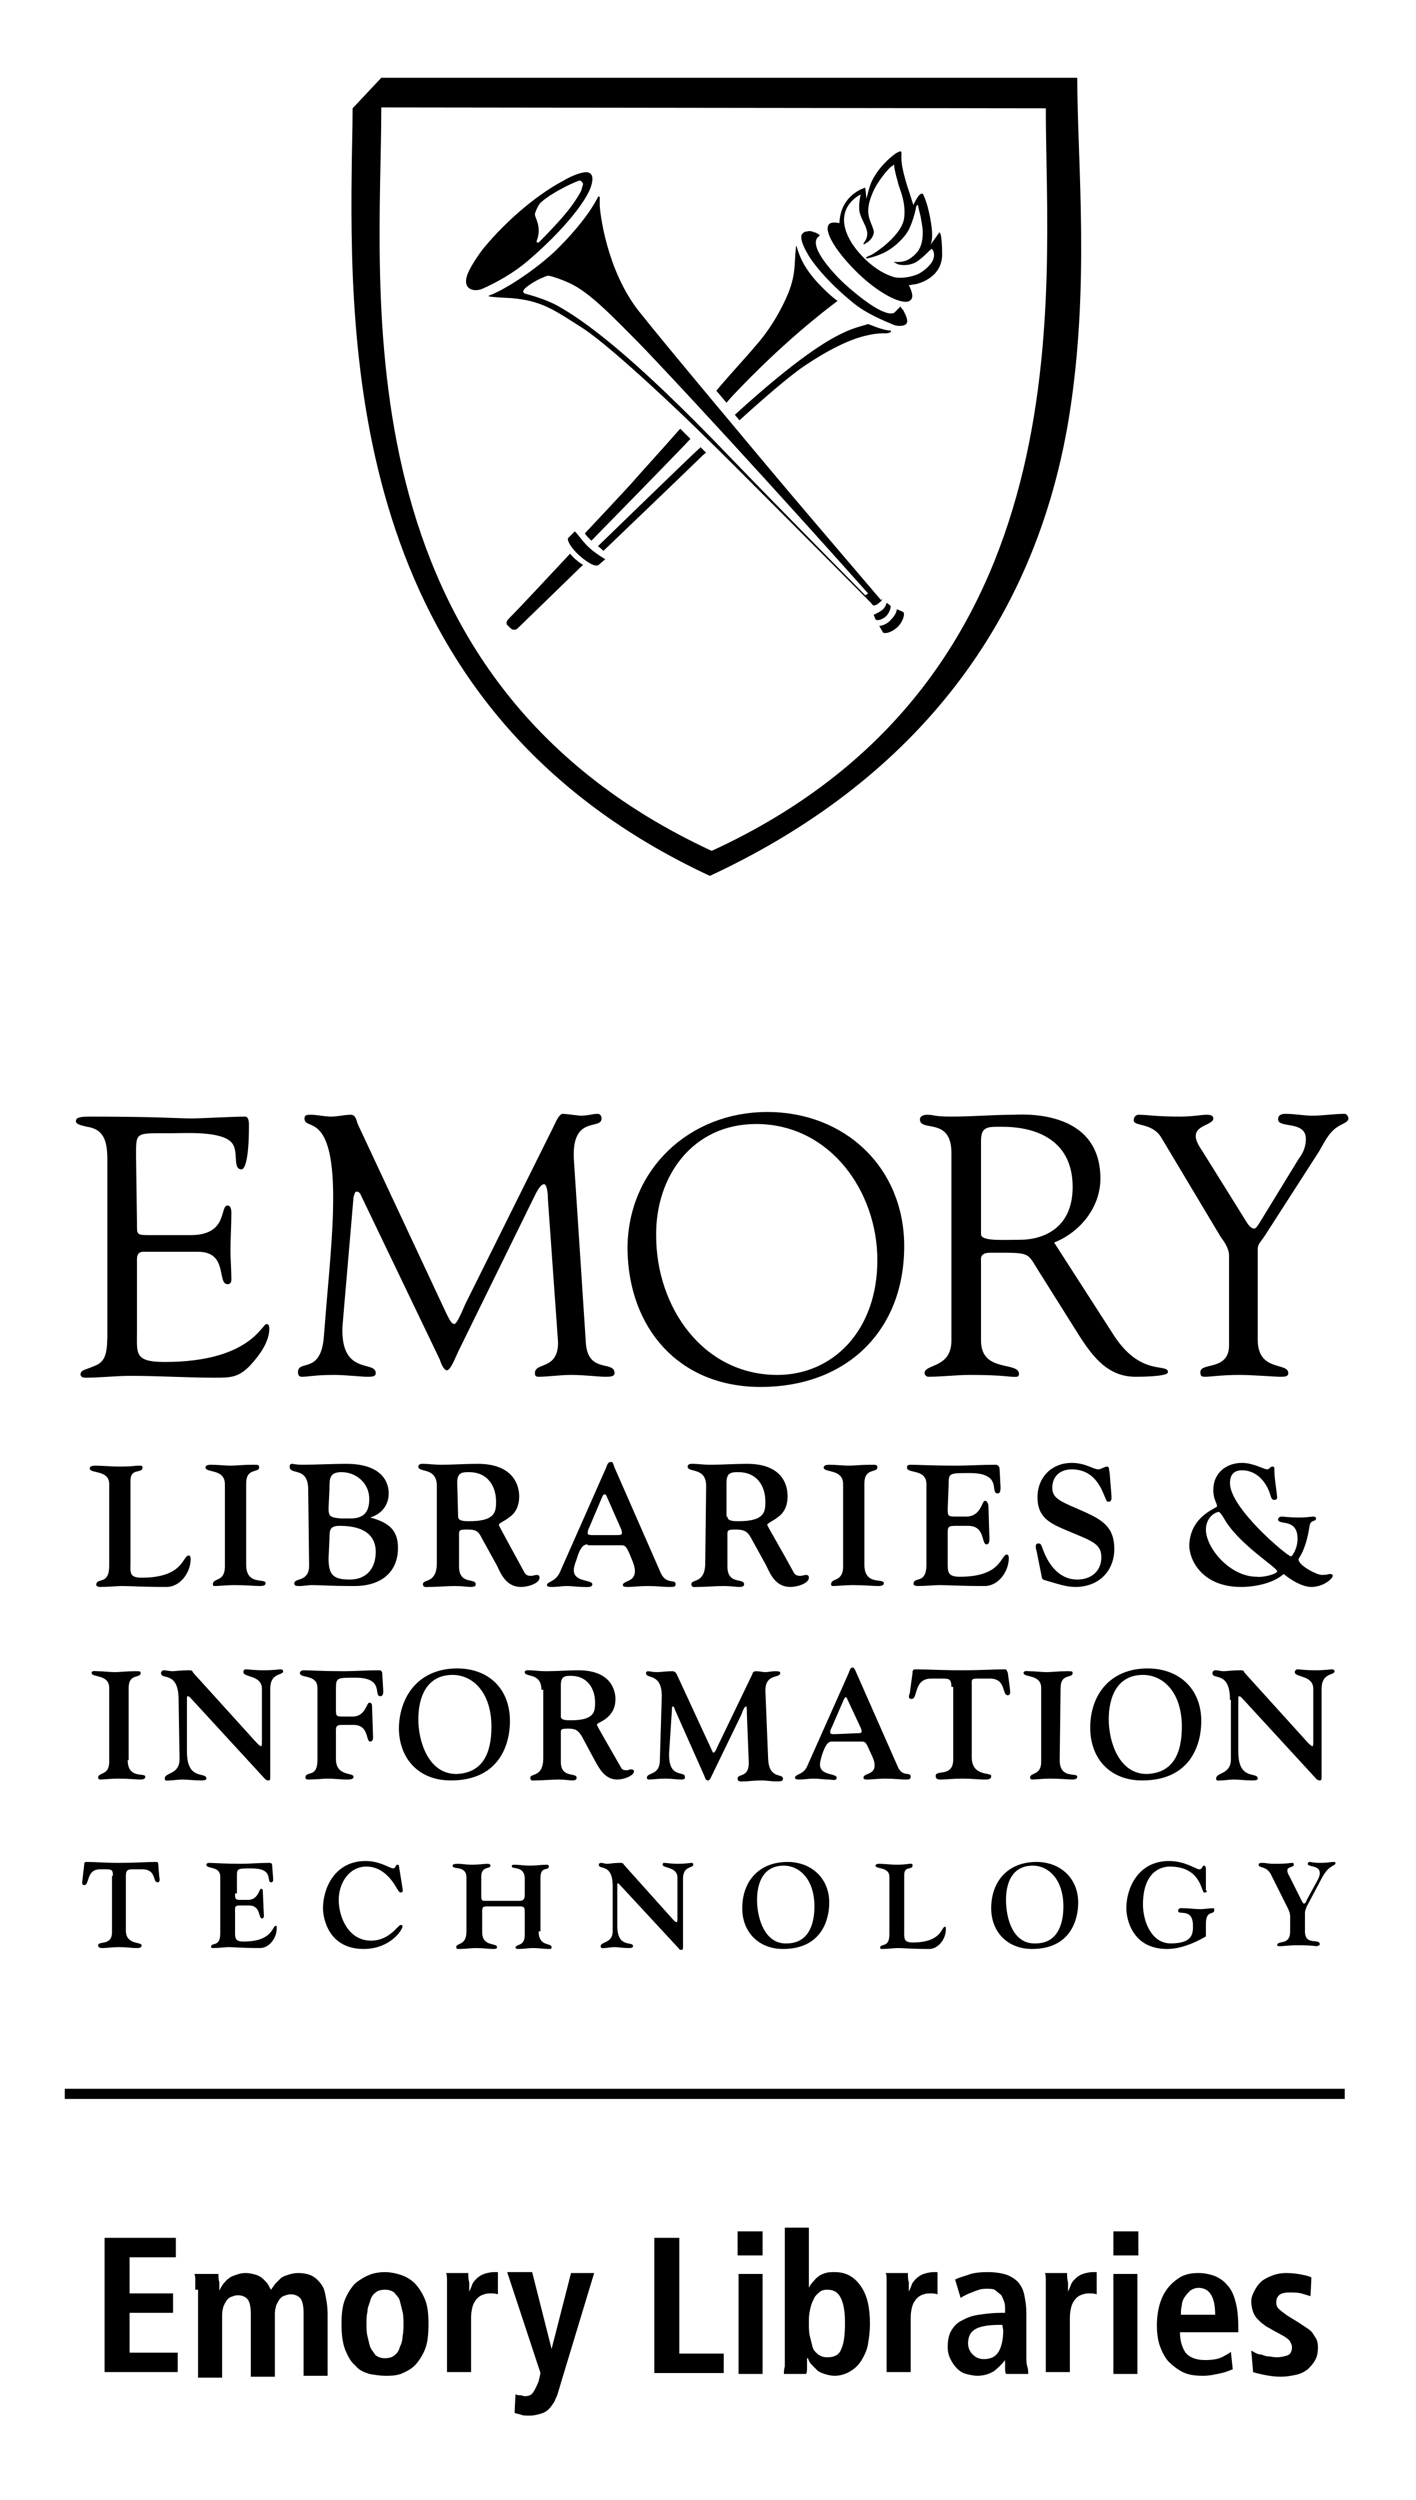 <?xml version="1.0" encoding="utf-8"?>
<svg version="1.1" xmlns="http://www.w3.org/2000/svg" xmlns:xlink="http://www.w3.org/1999/xlink" x="0px" y="0px" viewBox="0 0 153 270" xml:space="preserve">
<polygon id="divider" points="7,225.6 145.3,225.6 145.3,226.7 7,226.7 "/>
<g id="unit">
	<path d="M11.2,241.7H19v2.1h-5v3.9h4.7v2.1H14v4.3h5.2v2.1h-7.9v-14.5H11.2z"/>
	<path d="M21.1,247.3c0-0.4,0-0.7,0-1s0-0.5-0.1-0.7h2.6c0,0.3,0,0.6,0.1,0.9c0,0.3,0,0.6,0,0.9l0,0c0.1-0.2,0.2-0.4,0.4-0.7
		c0.2-0.2,0.3-0.4,0.6-0.6c0.2-0.2,0.5-0.3,0.8-0.4c0.3-0.1,0.6-0.2,1-0.2c0.5,0,0.8,0.1,1.2,0.2c0.3,0.1,0.6,0.3,0.8,0.5
		c0.2,0.2,0.4,0.4,0.5,0.6s0.2,0.4,0.3,0.5c0.1-0.2,0.3-0.4,0.4-0.6c0.2-0.2,0.4-0.4,0.6-0.6c0.2-0.2,0.5-0.3,0.8-0.4
		c0.3-0.1,0.7-0.2,1.1-0.2c0.6,0,1.1,0.1,1.5,0.3s0.7,0.5,1,0.9s0.4,0.8,0.5,1.4c0.1,0.5,0.2,1.1,0.2,1.8v6.7h-2.6v-6.8
		c0-0.7-0.1-1.2-0.3-1.5s-0.6-0.5-1.1-0.5c-0.3,0-0.5,0.1-0.8,0.2c-0.2,0.1-0.4,0.3-0.5,0.5s-0.3,0.5-0.3,0.7
		c-0.1,0.3-0.1,0.6-0.1,0.9v6.6h-2.6v-6.8c0-0.7-0.1-1.2-0.3-1.5c-0.2-0.3-0.6-0.5-1.1-0.5c-0.3,0-0.5,0.1-0.8,0.2
		c-0.2,0.1-0.4,0.3-0.5,0.5s-0.3,0.5-0.3,0.7c-0.1,0.3-0.1,0.6-0.1,0.9v6.6h-2.6v-9.5H21.1z"/>
	<path d="M36.9,251c0-1.1,0.1-2,0.4-2.7c0.3-0.7,0.7-1.3,1.1-1.7c0.5-0.4,1-0.7,1.5-0.9s1.1-0.3,1.7-0.3c0.5,0,1.1,0.1,1.7,0.3
		c0.6,0.2,1.1,0.5,1.5,0.9s0.8,1,1.1,1.7s0.4,1.6,0.4,2.7c0,1.1-0.1,2.1-0.4,2.8c-0.3,0.7-0.7,1.3-1.1,1.7s-1,0.7-1.5,0.9
		c-0.6,0.2-1.1,0.2-1.7,0.2c-0.5,0-1.1-0.1-1.7-0.2c-0.6-0.2-1.1-0.4-1.5-0.9c-0.5-0.4-0.8-1-1.1-1.7C37,253,36.9,252.1,36.9,251z
		 M39.6,251c0,0.4,0,0.9,0.1,1.3c0.1,0.4,0.2,0.9,0.3,1.2c0.2,0.4,0.4,0.6,0.6,0.9c0.3,0.2,0.6,0.3,1,0.3s0.8-0.1,1-0.3
		c0.3-0.2,0.5-0.5,0.6-0.9c0.2-0.4,0.3-0.8,0.3-1.2c0.1-0.4,0.1-0.9,0.1-1.3s0-0.9-0.1-1.3c-0.1-0.4-0.2-0.8-0.3-1.2
		s-0.4-0.6-0.6-0.9c-0.3-0.2-0.6-0.3-1-0.3s-0.8,0.1-1,0.3c-0.3,0.2-0.5,0.5-0.6,0.9s-0.3,0.7-0.3,1.2
		C39.6,250.1,39.6,250.5,39.6,251z"/>
	<path d="M48.3,247.3c0-0.3,0-0.7,0-1s0-0.6-0.1-0.8h2.4c0,0.3,0,0.7,0.1,1c0,0.3,0,0.7,0,1l0,0c0.1-0.2,0.2-0.4,0.3-0.7
		s0.3-0.5,0.5-0.7s0.5-0.4,0.8-0.5s0.7-0.2,1.1-0.2c0.1,0,0.2,0,0.2,0s0.1,0,0.2,0v2.4c-0.3-0.1-0.5-0.1-0.7-0.1
		c-0.3,0-0.5,0-0.8,0.1s-0.5,0.2-0.7,0.4s-0.4,0.5-0.5,0.8s-0.2,0.8-0.2,1.3v5.9h-2.6V247.3z"/>
	<path d="M59.6,253.7L59.6,253.7l2.1-8.2h2.5l-3.3,10.9l-0.6,2c-0.1,0.4-0.3,0.7-0.4,1c-0.2,0.3-0.4,0.6-0.6,0.8
		c-0.2,0.2-0.5,0.4-0.9,0.5c-0.3,0.1-0.7,0.2-1.2,0.2c-0.4,0-0.7,0-0.9-0.1c-0.3-0.1-0.5-0.1-0.7-0.2l0.1-2c0.2,0.1,0.3,0.1,0.5,0.1
		s0.3,0.1,0.5,0.1c0.4,0,0.7-0.1,0.9-0.4s0.4-0.7,0.6-1.2l0.2-0.9l-3.6-10.9h2.7L59.6,253.7z"/>
	<path d="M70.7,241.7h2.7v12.5h4.8v2.1h-7.5V241.7z"/>
	<path d="M79.7,241h2.7v2.6h-2.7V241z M79.8,245.6h2.6v10.8h-2.6V245.6z"/>
	<path d="M87.4,240.6v6.5l0,0c0.1-0.2,0.2-0.4,0.4-0.6c0.2-0.2,0.3-0.4,0.6-0.6c0.2-0.2,0.5-0.3,0.8-0.4s0.6-0.1,1-0.1
		c1.2,0,2.1,0.5,2.8,1.5c0.7,1,1,2.3,1,4.1c0,0.8-0.1,1.5-0.2,2.1c-0.1,0.7-0.4,1.3-0.7,1.8c-0.3,0.5-0.7,0.9-1.2,1.2
		c-0.5,0.3-1.1,0.5-1.7,0.5c-0.4,0-0.8-0.1-1.1-0.2c-0.3-0.1-0.6-0.2-0.8-0.4c-0.2-0.2-0.4-0.4-0.6-0.6c-0.2-0.2-0.3-0.4-0.4-0.7
		h-0.1c0,0.4,0,0.7,0,1s0,0.5-0.1,0.7h-2.4c0-0.2,0-0.5,0.1-0.8c0-0.3,0-0.7,0-1.1v-13.9L87.4,240.6L87.4,240.6z M87.4,250.9
		c0,0.5,0,1,0.1,1.4s0.2,0.8,0.3,1.2s0.4,0.6,0.6,0.8c0.3,0.2,0.6,0.3,1,0.3c0.8,0,1.3-0.3,1.5-0.9c0.3-0.6,0.4-1.6,0.4-2.8
		c0-1.1-0.1-1.9-0.4-2.6c-0.3-0.7-0.8-1-1.5-1c-0.4,0-0.7,0.1-0.9,0.3s-0.5,0.4-0.6,0.8c-0.2,0.3-0.3,0.7-0.4,1.2
		S87.4,250.4,87.4,250.9z"/>
	<path d="M95.8,247.3c0-0.3,0-0.7,0-1s0-0.6-0.1-0.8h2.4c0,0.3,0,0.7,0.1,1c0,0.3,0,0.7,0,1l0,0c0.1-0.2,0.2-0.4,0.3-0.7
		c0.1-0.3,0.3-0.5,0.5-0.7s0.5-0.4,0.8-0.5s0.7-0.2,1.1-0.2c0.1,0,0.2,0,0.2,0s0.1,0,0.2,0v2.4c-0.3-0.1-0.5-0.1-0.7-0.1
		c-0.3,0-0.5,0-0.8,0.1s-0.5,0.2-0.7,0.4s-0.4,0.5-0.5,0.8s-0.2,0.8-0.2,1.3v5.9h-2.6C95.8,256.2,95.8,247.3,95.8,247.3z"/>
	<path d="M103.2,246.2c0.4-0.2,0.8-0.3,1.4-0.5c0.5-0.2,1.2-0.3,2.1-0.3c0.8,0,1.5,0.1,2.1,0.3c0.5,0.2,1,0.5,1.3,0.9
		s0.5,0.8,0.6,1.4c0.1,0.5,0.2,1.1,0.2,1.8v4.7c0,0.4,0,0.8,0.1,1.1s0.1,0.6,0.1,0.8h-2.4c-0.1-0.2-0.1-0.4-0.1-0.7s0-0.5,0-0.8l0,0
		c-0.3,0.4-0.7,0.8-1.2,1.2c-0.5,0.3-1.1,0.5-1.8,0.5c-0.4,0-0.8-0.1-1.2-0.2c-0.4-0.1-0.7-0.3-1-0.6c-0.3-0.3-0.5-0.6-0.7-1
		s-0.3-0.8-0.3-1.3c0-0.7,0.1-1.3,0.4-1.8s0.7-0.9,1.2-1.1c0.5-0.3,1.1-0.5,1.8-0.6s1.5-0.2,2.3-0.2h0.5v-0.4c0-0.3,0-0.5-0.1-0.8
		s-0.2-0.5-0.3-0.7c-0.2-0.2-0.4-0.3-0.6-0.5s-0.6-0.2-0.9-0.2s-0.6,0-0.9,0.1s-0.6,0.2-0.8,0.3c-0.3,0.1-0.5,0.2-0.7,0.3
		s-0.4,0.2-0.5,0.3L103.2,246.2z M108.3,251.1h-0.2c-1.1,0-2,0.1-2.6,0.4s-0.9,0.8-0.9,1.6c0,0.5,0.2,0.9,0.5,1.2s0.7,0.5,1.2,0.5
		c0.8,0,1.3-0.3,1.6-0.8s0.5-1.3,0.5-2.3L108.3,251.1L108.3,251.1z"/>
	<path d="M113,247.3c0-0.3,0-0.7,0-1s0-0.6-0.1-0.8h2.4c0,0.3,0,0.7,0.1,1c0,0.3,0,0.7,0,1l0,0c0.1-0.2,0.2-0.4,0.3-0.7
		c0.1-0.3,0.3-0.5,0.5-0.7s0.5-0.4,0.8-0.5s0.7-0.2,1.1-0.2c0.1,0,0.2,0,0.2,0s0.1,0,0.2,0v2.4c-0.3-0.1-0.5-0.1-0.7-0.1
		c-0.3,0-0.5,0-0.8,0.1s-0.5,0.2-0.7,0.4s-0.4,0.5-0.5,0.8s-0.2,0.8-0.2,1.3v5.9H113V247.3z"/>
	<path d="M120.3,241h2.7v2.6h-2.7V241z M120.3,245.6h2.6v10.8h-2.6V245.6z"/>
	<path d="M133.2,255.9c-0.3,0.1-0.7,0.3-1.2,0.4s-1.2,0.3-2,0.3c-0.9,0-1.6-0.1-2.2-0.4c-0.6-0.3-1.1-0.7-1.6-1.2
		c-0.4-0.5-0.7-1.1-0.9-1.7s-0.3-1.4-0.3-2.1c0-0.8,0.1-1.6,0.3-2.3c0.2-0.7,0.5-1.3,0.9-1.8s0.9-0.9,1.4-1.2
		c0.6-0.3,1.2-0.4,1.9-0.4c0.6,0,1.1,0.1,1.7,0.3c0.5,0.2,1,0.5,1.4,1c0.4,0.4,0.7,1,0.9,1.8c0.2,0.7,0.3,1.7,0.3,2.8v0.5h-6.3
		c0,0.9,0.2,1.6,0.6,2.2c0.4,0.5,1.1,0.8,2.1,0.8c0.8,0,1.4-0.1,1.8-0.3c0.4-0.2,0.8-0.4,1-0.6L133.2,255.9z M131.3,250
		c0-1.9-0.6-2.9-1.8-2.9c-0.3,0-0.6,0.1-0.9,0.3c-0.2,0.2-0.4,0.4-0.6,0.7c-0.2,0.3-0.3,0.6-0.3,0.9c-0.1,0.3-0.1,0.7-0.1,1H131.3z"
		/>
	<path d="M135.2,253.9c0.1,0,0.2,0.1,0.4,0.2c0.2,0.1,0.4,0.2,0.6,0.2s0.5,0.2,0.8,0.2s0.6,0.1,0.9,0.1c0.5,0,0.9-0.1,1.2-0.2
		c0.3-0.1,0.5-0.4,0.5-0.9c0-0.2-0.1-0.4-0.2-0.6c-0.1-0.2-0.5-0.5-0.9-0.7l-1.1-0.6c-0.3-0.2-0.6-0.3-0.8-0.5
		c-0.3-0.2-0.5-0.4-0.7-0.6c-0.2-0.2-0.4-0.5-0.5-0.8s-0.2-0.7-0.2-1.1c0-0.4,0.1-0.7,0.3-1.1c0.2-0.4,0.4-0.7,0.7-1
		s0.7-0.5,1.2-0.7s1-0.3,1.6-0.3c0.7,0,1.3,0.1,1.8,0.2c0.5,0.1,0.8,0.2,0.9,0.3l-0.1,2c-0.3-0.1-0.7-0.2-1-0.3
		c-0.4-0.1-0.8-0.1-1.3-0.1s-0.9,0.1-1.1,0.3c-0.2,0.2-0.3,0.4-0.3,0.8c0,0.3,0.1,0.5,0.3,0.7s0.5,0.4,0.9,0.7l1.3,0.8
		c0.3,0.2,0.6,0.4,0.9,0.6c0.3,0.2,0.5,0.4,0.6,0.6s0.3,0.4,0.4,0.7s0.1,0.5,0.1,0.8c0,0.5-0.1,1-0.3,1.3c-0.2,0.4-0.5,0.7-0.8,1
		c-0.4,0.3-0.8,0.5-1.3,0.6s-1,0.2-1.6,0.2c-0.7,0-1.3-0.1-1.8-0.2s-0.9-0.2-1.2-0.3L135.2,253.9z"/>
</g>
<g id="badge-bg" style="opacity: 0;">
	<path class="st0" d="M76.9,91.9C36.3,73.1,41.2,31.2,41.2,11.6l71.8,0.1C113,31.3,117.6,73.2,76.9,91.9z"/>
</g>
<g id="badge">
	<g>
		<path d="M76.9,91.9C36.3,73.1,41.2,31.2,41.2,11.6l71.8,0.1C113,31.3,117.6,73.2,76.9,91.9z M41.2,8.4l-3.1,3.3
			c0,2.3-0.1,5.3-0.1,6.7c-0.3,23,1.3,58.8,38.7,76.2c19.8-9.2,34.8-25,38.8-49.5c2.3-14.2,0.9-27.6,0.9-36.7L41.2,8.4z"/>
		<path d="M61.6,59.8c-2.9,3.1-5.7,6.1-6.7,7.1c-0.2,0.2-0.2,0.5-0.1,0.6c0.2,0.2,0.5,0.5,0.6,0.5c0.2,0,0.3,0.1,0.6-0.2
			c0.1-0.1,3.3-3.2,7-6.8c0,0-0.4-0.2-0.7-0.5C62,60.3,61.6,59.8,61.6,59.8z"/>
		<g>
			<path d="M63.5,59c0.7,0.7,1.9,1.4,1.9,1.4L64.7,61c-0.3,0.3-1.2-0.2-2.1-1c-0.9-0.8-1.4-1.7-1.2-1.9l0.7-0.7
				C62.3,57.5,62.8,58.3,63.5,59z"/>
		</g>
		<g>
			<g>
				<g>
					<path d="M96.3,66.9c0.6-0.6,0.6-1.1,0.6-1.1l0.7,0.3c0.2,0.2,0,1-0.6,1.6s-1.4,0.8-1.6,0.6L95,67.6
						C95,67.6,95.7,67.6,96.3,66.9z"/>
				</g>
			</g>
			<g>
				<g>
					<path d="M95.3,65.9c0.4-0.3,0.5-0.8,0.5-0.8l0.4,0.3c0.1,0.1,0,0.6-0.4,1.1c-0.4,0.4-1,0.6-1.2,0.4l-0.2-0.5
						C94.4,66.4,94.9,66.2,95.3,65.9z"/>
				</g>
			</g>
		</g>
		<g>
			<path d="M92.7,29.2c1.3,1.2,2.6,2.2,3.7,2.7c0-0.1-0.1-0.1-0.1-0.2c-1-1.5-3.8-3.6-5.9-5.1C90.9,27.3,91.6,28.2,92.7,29.2z"/>
			<path d="M97.3,33.1l-0.7,0.7c-1,0.4-3.4-1.4-5.3-3.1c-1.2-1.1-3.8-3.9-3-5l0.3-0.3c-0.2-0.1-0.4-0.3-0.6-0.3
				c-0.2-0.1-0.5-0.2-0.8-0.1c-0.3,0-0.5,0.2-0.6,0.4c-0.1,0.5,0.2,1.2,0.6,1.9c0.4,0.8,2,3,5.1,5.5c1.4,1.1,3.1,1.8,4.3,2.3
				c0.2,0.1,1,0.2,1.3-0.1s0-0.9-0.3-1.5C97.5,33.4,97.4,33.3,97.3,33.1z"/>
		</g>
		<path d="M95.1,64.7c-1.2-1.4-10.5-12.3-11.9-14c-1.5-1.8-11-13.1-14.1-17c-3.6-4.5-4.3-10.9-4.3-11.6c0-0.3,0-0.5,0-0.8
			c0-0.1-0.2-0.1-0.2,0c-0.2,0.4-1.3,2.6-4.7,5.9c-2.5,2.3-5.6,4.2-7,4.7c-0.1,0-0.1,0.1-0.1,0.1c0.2,0.1,2.5,0.2,2.5,0.2
			c3.3,0.3,4.6,1.3,7.6,3.2c3.4,2.2,11.7,10.2,13.2,11.7c1.6,1.5,17.6,17.6,18,18c0,0,0.2,0.3,0.3,0.3c0,0,0.3,0,0.6-0.3
			c0.3-0.2,0.4-0.5,0.4-0.5C95.2,64.9,95.2,64.8,95.1,64.7z M93.5,64.3c0,0-8.9-9-14.5-14.8C68,38,62.9,34.5,60.2,33
			c-1.5-0.8-3.2-1.2-3.5-1.3c-0.2-0.1-0.3-0.3,0.2-0.7c0.6-0.5,1.6-1,2.2-1.2c0.2-0.1,1,0.2,1.8,0.5c1.5,0.6,2.8,1.4,6.1,4.7
			c1.1,1.1,2.4,2.4,3.8,3.9c10.1,10.7,23,25.2,23,25.2L93.5,64.3z"/>
		<path d="M101.5,25.1c-0.3,0.4-0.9,1.3-1.2,1.6c0.4-0.3,0.6-1.1,0.2-3.2c-0.3-1.5-0.5-1.9-0.7-2.4c-0.1-0.3-0.3-0.2-0.5,0
			s-0.6,1-0.6,1c0,0.2,0,0-0.7-2.1c-0.4-1.3-0.6-2.3-0.6-2.8c0-0.3,0-0.5,0-0.7s-0.1-0.2-0.5,0c-0.2,0.1-2,1.4-2.8,3.3
			c-0.4,1.1-0.5,2-0.5,1.5c-0.1-1.1-0.1-1.1-0.2-1c-0.6,0.2-2.6,1.1-2.7,3.8c-0.5-0.1-0.9-0.1-1.1,0.1c-0.7,0.7,0.8,3.1,3.2,5.4
			c2.4,2.3,5,3.5,5.6,2.8c0.3-0.3,0.2-0.8-0.2-1.6c0.2,0,0.5-0.1,0.7-0.1c0,0,2.8-0.5,2.9-3.1C101.8,25,101.5,25.1,101.5,25.1z
			 M100.7,28.3c-0.2,0.3-0.7,0.9-1.5,1.3c-0.9,0.4-2.1,0.5-2.7,0.3C93.7,29,92,26.2,92,26.2c-2.2-3.6,0.8-5.1,1-5.2
			c0,0-0.3,1.2-0.1,2c0.2,0.7,0.6,1.3,0.7,1.7c0.3,0.8-0.1,1.3-0.3,1.6c-0.1,0.1,0.2,0.1,0.2,0c0,0,0.1-0.1,0.2-0.1
			c0.4-0.3,0.8-0.8,0.7-1.3c-0.3-1.1-1.1-1.8-0.1-4.1c0.6-1.4,1.9-2.8,2-2.8c0.2-0.1,0.3-0.3,0.3-0.2c0,0.2,0.2,1.2,0.4,1.8
			c0.1,0.7,0.9,2,0.7,3.9c-0.2,1.9-3.2,3.9-3.7,4.1c-0.1,0-0.4,0.2-0.4,0.2c-0.1,0.1,0,0.1,0.1,0.1s1.5-0.3,2.5-1
			c0.9-0.6,1.7-1.5,2-2.1c0.5-1,0.8-2.4,0.8-2.5c0.1-0.2,0.2-0.2,0.2-0.1s0.2,0.9,0.3,1.3c0,0.2,0.2,0.9,0.2,1.6
			c0,1.4-0.4,2.1-1.2,2.7c-0.5,0.4-1,0.5-1.6,0.5h-0.2c-0.1,0-0.2,0,0,0.1c0.1,0,0.1,0,0.2,0.1c0.5,0.2,1.4,0.2,2.1-0.2
			c0.3-0.2,0.7-0.5,1.2-1c0.2-0.2,0.5-0.5,0.5-0.4C101,27.2,101,27.8,100.7,28.3z"/>
		<path d="M63.3,18.6c-0.4,0-1.4,0.3-2.4,0.9c-3.4,1.8-6.8,5-8.8,7.5c-0.6,0.8-1.1,1.6-1.4,2.2c-1,2,0.4,2.4,1.4,2
			c1.6-0.7,3.5-1.8,4.9-3c4.1-3.5,6.5-6.7,6.9-8.2C64.1,19.3,64.1,18.6,63.3,18.6z M62.8,20.6c0,0-0.6,1.2-1.8,2.6
			c-1.1,1.3-2.5,2.7-2.8,3c-0.1,0-0.3,0-0.2-0.2c0.6-1.6-0.3-2.6-0.2-2.9c0.1-0.4,0.4-1,0.6-1.2c1.3-1.2,4.2-2.5,4.3-2.4
			s0.3,0.2,0.3,0.4C62.9,20.2,62.8,20.6,62.8,20.6z"/>
		<path d="M75.7,48.3C75,48.9,64.6,59,64.6,59c0.2,0.1,0.6,0.5,0.6,0.5s9.6-9.2,10.3-9.9c0.2-0.2,0.6-0.6,0.8-0.7L75.7,48.3z"/>
		<path d="M95.4,36c0.1,0,0.3,0,0.4,0s0.4-0.1,0.4-0.1c0.1-0.1,0.1-0.2,0-0.2c-0.5,0-1.4-0.3-2.4-0.7c-0.6,0.2-1.6,0.4-2.8,1
			c-1.5,0.7-4.8,2.6-11.6,8.8l0.5,0.6c2.3-2.1,5.5-4.9,7.2-6c3-2,5.2-2.9,6.7-3.2C94.2,36.1,94.9,36,95.4,36z"/>
		<path d="M88.8,31c-1.9-1.9-2.4-3.3-2.7-4.3v-0.1H86v0.1c-0.2,2,0,2.8-0.8,4.9c-0.7,1.7-1.9,3.9-3.6,5.8c-1,1.2-2.7,3-4.2,4.8
			l1.1,1.3c0.1-0.1,0.4-0.5,0.8-0.9c5.2-5.5,9.6-8.9,11.2-10.1C89.8,32,89.3,31.5,88.8,31z"/>
		<path d="M73.5,46.3c-2.2,2.5-4.4,4.9-5,5.6c-0.5,0.6-5.3,5.7-5.3,5.7s0.1,0.2,0.3,0.4s0.4,0.4,0.4,0.4s10-10.2,10.7-11L73.5,46.3z
			"/>
	</g>
</g>
<g id="organization">
	<path d="M81.7,121.4c8,0,13.1,7.3,13.1,14.7c0,7.6-4.8,12.4-10.8,12.4c-8.1,0-13.1-7.4-13.1-15C70.8,127.1,74.8,121.4,81.7,121.4z
		 M82.2,149.8c9.2,0,15.5-6,15.5-15.2c0-8.5-6.4-14.5-14.8-14.5s-15.1,6.2-15.1,14.8C67.9,143.4,73.3,149.8,82.2,149.8z"/>
	<path d="M106,123.2c0-1.6,0.8-1.5,2.3-1.5c3.9,0,7.6,1.6,7.6,6.5c0,4.9-3.8,5.7-5.6,5.7c-1.9,0-4.3,0.2-4.3-0.6V123.2z
		 M113.9,134.2c2.8-1.1,5-3.8,5-6.9c0-7.7-8.8-6.9-9.5-6.9c-2.1,0-4.3,0.2-6.6,0.2c-2,0-1.8-0.2-2.6-0.2c-0.5,0-0.8,0.2-0.8,0.5
		c0,1.4,3.4-0.3,3.4,3.6v20.3c0,3-2.9,2.5-2.9,3.5c0,0.2,0.2,0.4,0.4,0.4c1.5,0,3-0.2,4.5-0.2c3.3,0,4.2,0.2,4.6,0.2
		c0.3,0,0.7,0.1,0.7-0.3c0-1.4-4.1-0.1-4.1-3.6v-8.4c0-0.4-0.2-1.1,1-1.1c4.5,0,3.9-0.1,5.3,2.1l4.4,7c1.5,2.3,3.1,4.3,6,4.3
		c0.4,0,3.5,0,3.5-0.5c0-1-2.9,0.5-5.8-3.9L113.9,134.2z"/>
	<path d="M125.5,122.9c-1-1.7-3-1.2-3-1.9c0-0.3,0.2-0.6,0.5-0.6c1.1,0,1.8,0.2,4.5,0.2c1.3,0,2.4-0.2,2.8-0.2c0.3,0,0.8,0,0.8,0.4
		c0,0.7-1.9,0.7-1.9,1.9c0,0.6,0.5,1.3,0.7,1.6l4.8,7.7c0.3,0.5,0.6,0.7,0.8,0.7s0.4-0.3,0.7-0.8l4.1-6.7c0.3-0.4,0.8-1.1,0.8-2.2
		c0-2-3-1.1-3-2.1c0-0.5,0.4-0.6,0.8-0.6c1,0,2,0.2,2.9,0.2c1.2,0,2.3-0.2,3.5-0.2c0.2,0,0.4,0.3,0.4,0.5c0,0.4-0.7,0.6-1,0.8
		c-1.1,0.6-1.6,1.8-2.2,2.8l-5.6,8.7c-0.6,1-1,1.2-1,1.8v9.8c0,3.5,3.3,2.4,3.3,3.6c0,0.4-0.4,0.4-0.9,0.4c-0.6,0-2.9-0.2-4.4-0.2
		c-1.8,0-3.2,0.2-3.6,0.2c-0.4,0-0.6,0-0.6-0.5c0-1.1,3.1-0.1,3.1-2.9v-9.7c0-0.8-0.6-1.6-0.9-2L125.5,122.9z"/>
	<path d="M63.3,145c0.2,3.4,3.1,1.9,3.1,3.3c0,0.4-0.5,0.4-1,0.4c-0.8,0-2.2-0.2-3.7-0.2c-1.2,0-2.5,0.2-3.5,0.2
		c-0.4,0-0.4-0.2-0.4-0.4c0-1.2,2.5-0.3,2.5-3.3l-1.1-15.5c0-1-0.2-1.6-0.4-1.6c-0.3,0-0.6,0.4-1,1.2L49.5,146c-0.2,0.4-0.8,2-1.2,2
		s-0.7-0.9-0.8-1.2L39,129.1c-0.1-0.3-0.3-0.4-0.5-0.4c-0.1,0-0.2,0.2-0.3,0.6l-1.2,14c-0.2,5.3,3.6,3.6,3.6,5c0,0.4-0.4,0.4-1,0.4
		c-0.5,0-2.3-0.2-3.5-0.2c-2.1,0-2.7,0.2-3.5,0.2c-0.3,0-0.4-0.2-0.4-0.5c0-1.4,2.5,0.3,2.8-3.9c0.5-6.5,1-10.7,1-15
		c0-9.4-3.1-7.1-3.1-8.5c0-0.4,0.3-0.4,0.7-0.4c0.7,0,1.4,0.2,2.2,0.2c0.7,0,1.4-0.2,2.1-0.2c0.6,0,0.6,0.7,0.8,1.1l9.5,20.3
		c0.4,0.8,0.6,1.2,0.9,1.2c0.2,0,0.6-0.8,1.2-2.2l9.5-19.1c0.2-0.4,0.6-1.4,1-1.4s1.7,0.2,1.9,0.2c0.9,0,1.3-0.2,1.9-0.2
		c0.2,0,0.4,0.2,0.4,0.5c0,1.3-3.2-0.4-3,4.3L63.3,145z"/>
	<path d="M14.8,132c0,1.4-0.1,1.4,1.5,1.4h4.3c4.1,0,3.1-3.2,4-3.2c0.3,0,0.4,0.4,0.4,0.8c0,1.4-0.1,2.8-0.1,4c0,1,0.1,2.1,0.1,3.2
		c0,0.4-0.2,0.5-0.4,0.5c-1.2,0,0.1-3.5-3.2-3.5h-5.9c-0.8,0-0.7,0.7-0.7,1.3v7.3c0,2.4-0.3,3.3,3,3.3c9.2,0,10.5-4.1,11-4.1
		c0.3,0,0.3,0.4,0.3,0.5c0,1.4-1,2.8-2,3.9c-1.3,1.4-2.2,1.4-3.9,1.4c-3,0-6-0.2-9.1-0.2c-1.6,0-3.3,0.2-4.8,0.2
		c-0.4,0-0.6-0.1-0.6-0.4c0.1-0.5,0.5-0.4,1.8-1c1-0.5,1.1-1.6,1.1-3.5v-18.2c0-1.8,0-3.7-2.2-4c-0.3-0.1-1.2-0.2-1.2-0.6
		c0-0.3,0.2-0.5,1.4-0.5c7.5,0,9.6,0.2,11.2,0.2c0.8,0,4.4-0.2,5.7-0.2c0.3,0,0.4,0.4,0.4,0.9c0,4.4-0.6,4.8-0.8,4.8
		c-1,0-0.3-1.9-1-2.8c-1-1.4-5.2-1.1-6.7-1.1c-3.8,0-3.7-0.2-3.7,2.5L14.8,132L14.8,132z"/>
	<path d="M14.1,168.6c0,1.2-0.2,1.8,1.2,1.8c4.6,0,4.4-2.4,5.1-2.4c0.1,0,0.2,0.1,0.2,0.4c0,1.4-1.1,3-2.6,3c-2.8,0-3.8-0.1-4.8-0.1
		c-0.6,0-1.4,0.1-2.4,0.1c-0.2,0-0.4-0.1-0.4-0.2c0-0.9,1.4,0.1,1.4-2.1v-8.8c0-1.6-2.1-1.1-2.1-1.7c0-0.2,0.2-0.3,0.6-0.3
		c0.7,0,1.8,0.1,2.5,0.1c1.6,0,1.8-0.1,2.1-0.1c0.4,0,0.5,0,0.5,0.2c0,0.7-1.3,0-1.3,1.4C14.1,159.9,14.1,168.6,14.1,168.6z"/>
	<path d="M26.6,169c0,2.3,2.1,1.4,2.1,2c0,0.2-0.2,0.3-0.6,0.3c-0.7,0-1.4-0.1-2.8-0.1c-0.8,0-1.6,0.1-2.1,0.1
		c-0.2,0-0.2-0.1-0.2-0.2c0-0.7,1.3-0.2,1.3-1.9v-8.9c0-1.7-2.1-1.2-2.1-1.8c0-0.3,0.5-0.3,0.6-0.3c0.7,0,1.5,0.1,2.1,0.1
		c0.7,0,1.3-0.1,2.4-0.1c0.6,0,0.7,0,0.7,0.3c0,0.6-1.4,0-1.4,1.7V169z"/>
	<path d="M33.3,160.9c0-2.6-2-1.5-2-2.5c0-0.3,0.2-0.3,0.3-0.3c0.1,0,0.3,0.1,1.1,0.1c1.6,0,3.2-0.1,4.7-0.1c4.6,0,4.6,2.8,4.6,3.2
		c0,1.2-0.7,2.2-2,2.6l0,0c2.3,0.6,3,1.6,3,3.3c0,2.5-1.7,4.1-4.7,4.1c-2.8,0-3.7-0.1-4.6-0.1c-0.4,0-0.9,0.1-1.3,0.1
		c-0.4,0-0.6,0-0.6-0.3c0-0.6,1.6-0.1,1.6-1.9L33.3,160.9L33.3,160.9z M35.5,162.9c0,0.9,0.2,1,1.3,1.1h1.1c1.4,0,2-0.7,2-2.1
		c0-1.7-1.4-2.9-3-2.9c-1.3,0-1.3,0.7-1.3,1.8L35.5,162.9L35.5,162.9z M35.5,168.3c0,1.8,0.5,2.3,2.3,2.3s2.8-1.2,2.8-3
		c0-1.1-0.5-2.8-3.9-2.8c-1.1,0-1.1,0.5-1.1,1.4L35.5,168.3L35.5,168.3z"/>
	<path d="M47.2,160.5c0-2.1-2-1.4-2-2.1c0-0.2,0.2-0.3,0.4-0.3c0.9,0,1,0.1,2.2,0.1s2.5-0.1,3.8-0.1c4.1,0,4.5,2.6,4.5,3.5
		c0,1.2-0.5,1.9-1.1,2.3c-0.5,0.4-1.1,0.6-1.1,0.8c0,0.1,1.5,2.8,2.8,5.2c0.2,0.3,0.5,0.3,0.7,0.3s0.4-0.1,0.6-0.1
		c0.2,0,0.3,0.1,0.3,0.3c0,0.6-1.2,1-2,1c-1.5,0-2.1-1.2-2.6-2.3l-1.6-2.9c-0.4-0.8-0.6-1-1.6-1s-0.9,0.1-0.9,0.8v3.2
		c0,2,1.8,1.2,1.8,1.9c0,0.2-0.1,0.3-0.6,0.3c-0.3,0-0.8-0.1-1.6-0.1c-1,0-1.9,0.1-2.9,0.1c-0.2,0-0.6,0.1-0.6-0.3
		c0-0.6,1.5,0,1.5-2.3C47.2,168.8,47.2,160.5,47.2,160.5z M49.5,163.8c0,0.5,0.7,0.5,1.2,0.5c2.8,0,2.9-1,2.9-2.1
		c0-1.8-1-3.2-2.9-3.2c-0.7,0-1.3,0-1.3,1.1L49.5,163.8L49.5,163.8z"/>
	<path d="M63.5,166.8c-0.3,0-0.7,0.1-1.1,1.3c-0.1,0.4-0.4,1-0.4,1.5c0,1.3,2,1,2,1.5c0,0.4-0.6,0.3-1,0.3c-0.6,0-1.2-0.1-1.7-0.1
		c-0.6,0-1.1,0.1-1.6,0.1c-0.3,0-0.6,0-0.6-0.2c0-0.4,0.9-0.3,1.4-1.4l5-11.3c0.1-0.3,0.2-0.6,0.5-0.6c0.2,0,0.2,0,0.4,0.6l5,11.4
		c0.6,1.3,1.6,0.6,1.6,1.2c0,0.3-0.2,0.3-0.7,0.3c-0.7,0-1.2-0.1-2.4-0.1c-0.8,0-1.5,0.1-2,0.1c-0.3,0-0.6,0-0.6-0.2
		c0-0.5,1.3-0.3,1.3-1.5c0-0.4-0.1-0.7-0.3-1.2c-0.6-1.5-0.7-1.6-1.2-1.6h-3.6V166.8z M66.6,165.8c0.3,0,0.6,0,0.6-0.2
		c0-0.3-0.1-0.5-0.2-0.7l-1.5-3.4c-0.1-0.1-0.1-0.1-0.2-0.1c0,0-0.1,0-0.2,0.2l-1.4,3.3c-0.1,0.2-0.2,0.4-0.2,0.7
		c0,0.2,0.3,0.2,0.6,0.2H66.6z"/>
	<path d="M76.3,160.5c0-2.1-2-1.4-2-2.1c0-0.2,0.2-0.3,0.4-0.3c0.9,0,1,0.1,2.2,0.1s2.5-0.1,3.8-0.1c4.1,0,4.4,2.6,4.4,3.5
		c0,1.2-0.5,1.9-1.1,2.3c-0.5,0.4-1.1,0.6-1.1,0.8c0,0.1,1.6,2.8,2.9,5.2c0.2,0.3,0.5,0.3,0.7,0.3s0.4-0.1,0.6-0.1s0.3,0.1,0.3,0.3
		c0,0.6-1.2,1-2,1c-1.5,0-2.1-1.2-2.6-2.3l-1.6-2.9c-0.4-0.8-0.8-1-1.7-1c-1,0-0.9,0.1-0.9,0.8v3.2c0,2,1.8,1.2,1.8,1.9
		c0,0.2-0.1,0.3-0.6,0.3c-0.3,0-0.8-0.1-1.6-0.1c-1,0-1.9,0.1-2.9,0.1c-0.2,0-0.6,0.1-0.6-0.3c0-0.6,1.5,0,1.5-2.3L76.3,160.5
		L76.3,160.5z M78.6,163.8c0,0.5,0.7,0.5,1.2,0.5c2.8,0,2.9-1,2.9-2.1c0-1.8-1-3.2-2.9-3.2c-0.7,0-1.3,0-1.3,1.1v3.7H78.6z"/>
	<path d="M93.4,169c0,2.3,2.1,1.4,2.1,2c0,0.2-0.2,0.3-0.6,0.3c-0.7,0-1.4-0.1-2.8-0.1c-0.8,0-1.6,0.1-2.1,0.1
		c-0.2,0-0.2-0.1-0.2-0.2c0-0.7,1.3-0.2,1.3-1.9v-8.9c0-1.7-2.1-1.2-2.1-1.8c0-0.3,0.5-0.3,0.6-0.3c0.7,0,1.5,0.1,2.1,0.1
		c0.7,0,1.3-0.1,2.4-0.1c0.6,0,0.7,0,0.7,0.3c0,0.6-1.4,0-1.4,1.7V169z"/>
	<path d="M102.4,162.9c0,0.8,0,0.9,0.8,0.9h1.2c1.6,0,1.7-1.7,2-1.7c0.1,0,0.3,0,0.4,0.5l0.1,3.3c0,0.2,0.1,0.9-0.3,0.9
		c-0.6,0-0.1-2-2-2h-1.4c-0.9,0-0.8,0.2-0.8,1.3v2.4c0,1.2-0.1,1.8,1.3,1.8c4.6,0,4.4-2.4,5.1-2.4c0.1,0,0.2,0.1,0.2,0.4
		c0,1.4-1.1,3-2.6,3c-2.8,0-3.9-0.1-4.9-0.1c-0.6,0-1.4,0.1-2.4,0.1c-0.2,0-0.4-0.1-0.4-0.2c0-0.9,1.4,0.1,1.4-2.1v-8.7
		c0-1.7-2.1-1.1-2.1-1.8c0-0.2,0.1-0.3,0.4-0.3c0.8,0,2.1,0.1,5,0.1c1.3,0,2.6-0.1,4.2-0.1c0.2,0,0.4,0.2,0.4,0.4l0.1,1.8
		c0,0.2,0.1,0.9-0.3,0.9c-0.9,0,0.6-2.2-3-2.2c-2.3,0-2.3,0-2.3,1.3L102.4,162.9L102.4,162.9z"/>
	<path d="M112,167.5c-0.1-0.3-0.2-0.8,0.2-0.8c0.3,0,0.3,0.2,0.4,0.4c0.6,1.8,1.8,3.5,3.8,3.5c1.5,0,2.6-0.9,2.6-2.4
		c0-1.6-1.2-1.8-4.2-3.1c-1.6-0.7-2.7-1.4-2.7-3.4c0-2.1,1.5-3.7,3.7-3.7c1.5,0,2.3,0.7,2.9,0.7c0.2,0,0.7-0.3,0.9-0.3
		c0.3,0,0.2,0.3,0.3,0.7l0.2,2.5c0,0.4,0,0.6-0.4,0.6s-0.7-3.5-3.9-3.5c-1.2,0-2.1,0.7-2.1,2c0,1.2,1,1.5,3.5,2.6
		c2,0.9,3.2,1.7,3.2,4c0,2.4-1.7,4.1-4.2,4.1c-1.1,0-2.1-0.4-3.2-0.7c-0.5-0.1-0.4-0.3-0.5-0.7L112,167.5z"/>
	<path d="M131.5,162.7c0-0.4-0.4-0.7-0.4-1.8c0-1.8,1.4-2.9,3.1-2.9c1.2,0,2.4,0.7,2.7,0.7s0.3-0.3,0.6-0.3c0.2,0,0.2,0.1,0.2,0.4
		c0,0.9,0.2,1.9,0.3,2.9c0,0.2-0.1,0.3-0.3,0.3s-0.3-0.1-0.4-0.4c-0.4-1.5-1.5-2.8-3.1-2.8c-0.9,0-1.3,0.5-1.3,1.4
		c0,2.7,6.2,7.9,6.6,7.9c0.1,0,0.7-0.8,0.7-1.9c0-2.3-2.1-1.4-2.1-2.1c0-0.1,0.1-0.3,0.4-0.3c0.3,0,0.7,0.1,1.9,0.1
		c0.9,0,1.2-0.1,1.5-0.1c0.2,0,0.3,0.1,0.3,0.2c0,0.4-0.6,0.1-0.7,0.8c-0.4,2.7-1.2,3.5-1.2,3.6c0,0.7,2,1.7,2.5,1.7
		c0.7,0,0.7-0.1,0.9-0.1c0.1,0,0.3,0,0.3,0.2c0,0.3-1,1.2-2.3,1.2c-1.1,0-2.4-0.9-3-1.4c-1.1,1-3.1,1.4-4.6,1.4
		c-4.2,0-5.6-2.9-5.6-4.5C128.6,163.7,131.5,162.9,131.5,162.7z M138,169.7c0-0.4-4.3-3-5.8-5.8c-0.2-0.3-0.4-0.6-0.5-0.6
		c-0.4,0-1.4,0.6-1.4,1.9c0,2,2.6,5.1,5.5,5.1C136.5,170.4,138,170,138,169.7z"/>
	<path d="M13.8,190.1c0,2.1,1.9,1.3,1.9,1.8c0,0.2-0.2,0.3-0.5,0.3c-0.6,0-1.2-0.1-2.5-0.1c-0.7,0-1.4,0.1-1.9,0.1
		c-0.1,0-0.2-0.1-0.2-0.2c0-0.6,1.2-0.2,1.2-1.7v-8c0-1.5-1.9-1.1-1.9-1.6c0-0.3,0.4-0.2,0.6-0.2c0.7,0,1.3,0.1,1.9,0.1
		c0.6,0,1.2-0.1,2.2-0.1c0.5,0,0.6,0,0.6,0.2c0,0.6-1.3,0-1.3,1.6v7.8H13.8z"/>
	<path d="M19.3,183.6c0-3.2-1.9-2.1-1.9-2.9c0-0.1,0.1-0.3,0.3-0.3c0.3,0,0.6,0.1,0.9,0.1c0.4,0,0.9-0.1,1.8-0.1
		c0.5,0,0.3,0.1,0.6,0.4l6.7,7.4c0.2,0.2,0.4,0.4,0.5,0.4s0.1-0.2,0.1-0.6v-5.6c0-1.5-2-1.2-2-1.8c0-0.1,0-0.3,0.3-0.3
		s0.8,0.1,1.9,0.1s1.6-0.1,1.8-0.1c0.3,0,0.3,0.2,0.3,0.2c0,0.5-1.4,0.1-1.4,1.9v9.4c0,0.4,0,0.5-0.2,0.5s-0.3-0.1-0.4-0.2l-8-8.7
		c-0.1-0.1-0.2-0.2-0.3-0.2c-0.1,0-0.1,0.1-0.1,0.3v5.7c0,3.2,2.1,2.1,2.1,2.9c0,0.2-0.4,0.2-0.6,0.2c-0.8,0-1.4-0.1-2-0.1
		c-0.5,0-1,0.1-1.4,0.1c-0.2,0-0.5,0.1-0.5-0.2c0-0.7,1.6-0.4,1.6-2.1L19.3,183.6L19.3,183.6z"/>
	<path d="M36.3,184.6c0,0.7,0,0.8,0.7,0.8h1.1c1.4,0,1.5-1.5,1.8-1.5c0.1,0,0.3,0,0.3,0.4l0.1,3c0,0.2,0.1,0.8-0.3,0.8
		c-0.5,0-0.1-1.8-1.8-1.8H37c-0.8,0-0.7,0.2-0.7,1.2v2.5c0,1.9,1.9,1.4,1.9,1.9c0,0.3-0.4,0.3-0.8,0.3c-0.6,0-1.3-0.1-2-0.1
		c-0.5,0-1.2,0.1-2.1,0.1c-0.2,0-0.3-0.1-0.3-0.2c0-0.8,1.3,0.1,1.3-1.9v-7.8c0-1.5-1.9-1-1.9-1.6c0-0.1,0.1-0.3,0.4-0.3
		c0.7,0,1.9,0.1,4.4,0.1c1.2,0,2.3-0.1,3.8-0.1c0.2,0,0.3,0.2,0.3,0.3l0.1,1.7c0,0.2,0.1,0.8-0.3,0.8c-0.8,0,0.5-2-2.7-2
		c-2,0-2.1,0-2.1,1.2C36.3,182.4,36.3,184.6,36.3,184.6z"/>
	<path d="M49.4,180.2c3.3,0,5.7,2.1,5.7,5.7c0,2.3-1,6.4-6.4,6.4c-3.4,0-5.6-2.3-5.6-5.7C43.2,183,45.4,180.2,49.4,180.2z
		 M49.3,191.6c2.9-0.1,3.8-2.3,3.8-5.1c0-3.7-2-5.6-4.2-5.6c-2.8,0-3.7,2.4-3.7,4.8C45.2,188.1,46.3,191.6,49.3,191.6z"/>
	<path d="M58.5,182.5c0-1.9-1.8-1.3-1.8-1.9c0-0.2,0.2-0.2,0.4-0.2c0.8,0,0.9,0.1,2,0.1s2.3-0.1,3.4-0.1c3.7,0,4,2.4,4,3.1
		c0,1.1-0.5,1.7-1,2.1c-0.5,0.4-1,0.5-1,0.7c0,0.1,1.4,2.5,2.6,4.6c0.1,0.3,0.5,0.3,0.6,0.3c0.2,0,0.3-0.1,0.5-0.1s0.3,0.1,0.3,0.2
		c0,0.5-1.1,0.9-1.8,0.9c-1.3,0-1.9-1.1-2.4-2l-1.4-2.6c-0.4-0.7-0.7-0.9-1.5-0.9c-0.9,0-0.8,0.1-0.8,0.7v2.9c0,1.8,1.7,1.1,1.7,1.7
		c0,0.2-0.1,0.3-0.5,0.3c-0.3,0-0.7-0.1-1.4-0.1c-0.9,0-1.7,0.1-2.6,0.1c-0.2,0-0.5,0.1-0.5-0.3c0-0.5,1.4,0,1.4-2.1v-7.4H58.5z
		 M60.6,185.4c0,0.4,0.6,0.4,1.1,0.4c2.5,0,2.6-0.9,2.6-1.9c0-1.6-0.9-2.9-2.6-2.9c-0.6,0-1.1,0-1.1,1V185.4z"/>
	<path d="M72.3,189.3c-0.1,2.9,1.7,1.9,1.7,2.6c0,0.1,0.1,0.3-0.4,0.3c-0.6,0-1-0.1-1.7-0.1c-0.8,0-1.4,0.1-1.7,0.1
		c-0.3,0-0.3-0.1-0.3-0.2c0-0.6,1.4-0.2,1.4-1.9l0.2-6.7c0.1-2.8-1.7-2-1.7-2.7c0-0.1,0.1-0.2,0.2-0.2c0.2,0,0.5,0.1,1,0.1
		c0.4,0,1-0.1,1.6-0.1c0.2,0,0.4,0,0.6,0.5l3.7,8c0.1,0.2,0.1,0.3,0.2,0.3s0.3-0.3,0.3-0.4l3.9-8.1c0-0.1,0.1-0.3,0.4-0.3
		c0.4,0,0.7,0.1,1,0.1s0.6-0.1,1.1-0.1s0.5,0.1,0.5,0.2c0,0.6-1.6,0-1.6,1.9L83,190c0.1,2.2,1.6,1.5,1.6,2.1c0,0.3-0.2,0.3-0.8,0.3
		c-0.5,0-1-0.1-1.4-0.1c-1.1,0-1.5,0.1-1.9,0.1s-0.8,0.1-0.8-0.3c0-0.6,1.3,0,1.2-1.9l-0.2-5.1c0-0.5,0-0.8-0.1-0.8
		s-0.3,0.3-0.5,0.9l-3.2,6.6c-0.1,0.2-0.2,0.5-0.4,0.5c-0.3,0-0.3-0.3-0.4-0.5l-3.2-7.2c0-0.1-0.1-0.3-0.2-0.3s-0.1,0.3-0.1,0.4
		L72.3,189.3z"/>
	<path d="M89.9,188.1c-0.3,0-0.6,0.1-1,1.2c-0.1,0.3-0.3,0.9-0.3,1.3c0,1.2,1.8,0.9,1.8,1.4c0,0.4-0.5,0.2-0.9,0.2
		c-0.5,0-1-0.1-1.6-0.1c-0.5,0-1,0.1-1.5,0.1c-0.2,0-0.5,0-0.5-0.2c0-0.4,0.9-0.3,1.3-1.2l4.5-10.1c0.1-0.3,0.2-0.6,0.4-0.6
		c0.1,0,0.2,0,0.4,0.5l4.5,10.2c0.5,1.2,1.4,0.5,1.4,1.1c0,0.3-0.2,0.3-0.6,0.3c-0.6,0-1.1-0.1-2.2-0.1c-0.7,0-1.4,0.1-1.8,0.1
		c-0.3,0-0.5,0-0.5-0.2c0-0.5,1.2-0.3,1.2-1.3c0-0.4-0.1-0.7-0.3-1.1c-0.6-1.3-0.6-1.5-1.1-1.5L89.9,188.1L89.9,188.1z M92.6,187.2
		c0.3,0,0.5,0,0.5-0.2s-0.1-0.4-0.2-0.6l-1.4-3c-0.1-0.1,0-0.1-0.1-0.1c0,0-0.1,0-0.2,0.2l-1.3,3c-0.1,0.2-0.2,0.4-0.2,0.6
		c0,0.2,0.2,0.2,0.5,0.2L92.6,187.2L92.6,187.2z"/>
	<path d="M102.8,182.2c0-0.8-0.2-0.9-0.9-0.9h-1.3c-1.9,0-1.4,2.2-2.1,2.2c-0.4,0-0.3-0.4-0.2-0.6l0.3-2.2c0-0.2,0-0.4,0.3-0.4
		c1.6,0,2.6,0.1,5,0.1s3.1-0.1,4.7-0.1c0.2,0,0.2,0.2,0.3,0.4l0.2,1.5c0,0.2,0.2,0.9-0.2,0.9c-0.7,0-0.1-1.9-2.1-1.8h-1.2
		c-0.7,0-0.6,0.1-0.6,0.9v7.6c0,2.1,2.1,1.6,2.1,2s-0.3,0.4-0.8,0.4c-0.7,0-1.2-0.1-2.3-0.1c-1.1,0-1.7,0.1-2.3,0.1
		c-0.3,0-0.6,0-0.6-0.4c0-0.7,1.9,0.2,1.9-1.8v-7.8H102.8z"/>
	<path d="M114.5,190.1c0,2.1,1.9,1.3,1.9,1.8c0,0.2-0.2,0.3-0.5,0.3c-0.6,0-1.2-0.1-2.5-0.1c-0.7,0-1.4,0.1-1.9,0.1
		c-0.1,0-0.2-0.1-0.2-0.2c0-0.6,1.2-0.2,1.2-1.7v-8c0-1.5-1.9-1.1-1.9-1.6c0-0.3,0.4-0.2,0.6-0.2c0.7,0,1.3,0.1,1.9,0.1
		s1.2-0.1,2.2-0.1c0.5,0,0.6,0,0.6,0.2c0,0.6-1.3,0-1.3,1.6L114.5,190.1L114.5,190.1z"/>
	<path d="M124,180.2c3.3,0,5.8,2.1,5.8,5.7c0,2.3-1,6.4-6.4,6.4c-3.4,0-5.6-2.3-5.6-5.7C117.8,183,120,180.2,124,180.2z
		 M123.9,191.6c2.9-0.1,3.8-2.3,3.8-5.1c0-3.7-2-5.6-4.2-5.6c-2.8,0-3.7,2.4-3.7,4.8C119.8,188.1,120.9,191.6,123.9,191.6z"/>
	<path d="M132.9,183.6c0-3.2-1.9-2.1-1.9-2.9c0-0.1,0.1-0.3,0.3-0.3c0.3,0,0.6,0.1,0.9,0.1c0.4,0,0.9-0.1,1.8-0.1
		c0.5,0,0.3,0.1,0.6,0.4l6.7,7.4c0.2,0.2,0.4,0.4,0.5,0.4s0.1-0.2,0.1-0.6v-5.6c0-1.5-2-1.2-2-1.8c0-0.1,0.1-0.3,0.3-0.3
		c0.3,0,0.8,0.1,1.9,0.1c1.1,0,1.6-0.1,1.8-0.1c0.3,0,0.3,0.2,0.3,0.2c0,0.5-1.4,0.1-1.4,1.9v9.4c0,0.4,0,0.5-0.2,0.5
		s-0.3-0.1-0.4-0.2l-8-8.7c-0.1-0.1-0.2-0.2-0.3-0.2s-0.1,0.1-0.1,0.3v5.7c0,3.2,2.1,2.1,2.1,2.9c0,0.2-0.4,0.2-0.6,0.2
		c-0.8,0-1.4-0.1-2-0.1c-0.5,0-1,0.1-1.4,0.1c-0.2,0-0.5,0.1-0.5-0.2c0-0.7,1.6-0.4,1.6-2.1v-6.4H132.9z"/>
	<path d="M12.2,202.6c0-0.6-0.1-0.7-0.7-0.7h-0.7c-1.5,0-1.1,1.7-1.7,1.7c-0.3,0-0.2-0.3-0.2-0.5l0.2-1.7c0-0.1,0-0.3,0.2-0.3
		c1.2,0,1.7,0.1,3.6,0.1s2.8-0.1,4-0.1c0.2,0,0.2,0.2,0.2,0.3l0.1,1.2c0,0.2,0.2,0.7-0.2,0.7c-0.5,0-0.1-1.4-1.6-1.4h-1.1
		c-0.5,0-0.7,0.1-0.7,0.7v5.9c0,1.6,1.7,1.2,1.7,1.6c0,0.3-0.3,0.3-0.6,0.3c-0.5,0-1-0.1-1.8-0.1c-0.9,0-1.3,0.1-1.8,0.1
		c-0.2,0-0.5,0-0.5-0.3c0-0.5,1.5,0.1,1.5-1.4v-6.1H12.2z"/>
	<path d="M25.4,204.5c0,0.6,0,0.7,0.6,0.7h0.8c1.1,0,1.2-1.2,1.4-1.2c0.1,0,0.2,0,0.2,0.3l0.1,2.3c0,0.2,0.1,0.6-0.2,0.6
		c-0.4,0-0.1-1.4-1.4-1.4h-1c-0.6,0-0.5,0.2-0.5,0.9v1.7c0,0.8-0.1,1.3,0.9,1.3c3.2,0,3.1-1.7,3.5-1.7c0.1,0,0.1,0,0.1,0.3
		c0,1-0.8,2.1-1.8,2.1c-2,0-2.8-0.1-3.4-0.1c-0.4,0-1,0.1-1.7,0.1c-0.2,0-0.2-0.1-0.2-0.1c0-0.6,1,0.1,1-1.5v-6.1
		c0-1.2-1.5-0.8-1.5-1.3c0-0.1,0.1-0.2,0.3-0.2c0.5,0,1.5,0.1,3.5,0.1c0.9,0,1.8-0.1,3-0.1c0.2,0,0.3,0.1,0.3,0.2l0.1,1.3
		c0,0.2,0.1,0.6-0.2,0.6c-0.6,0,0.4-1.5-2.1-1.5c-1.6,0-1.6,0-1.6,0.9v1.8H25.4z"/>
	<path d="M43.5,204c0,0.1,0.1,0.4-0.2,0.4c-0.2,0-0.3-0.3-0.4-0.4c-0.7-1.3-1.8-2.4-3.3-2.4c-1.9,0-3,1.8-3,3.6s1,4.4,3.5,4.4
		c2,0,2.9-1.7,3.2-1.7c0.1,0,0.2,0.1,0.2,0.1c0,0.5-1.4,2.5-4.2,2.5c-3.8,0-4.4-3.3-4.4-4.4c0-2.2,1.3-5.1,4.6-5.1
		c1.6,0,2.6,0.8,3,0.8c0.2,0,0.3-0.4,0.4-0.4c0.1,0,0.2,0,0.2,0.1L43.5,204z"/>
	<path d="M58.2,208.6c0,1.7,1.4,1.2,1.4,1.7c0,0.2-0.1,0.2-0.3,0.2c-0.4,0-1.2-0.1-1.7-0.1s-1,0.1-1.6,0.1c-0.2,0-0.3-0.1-0.3-0.1
		c0-0.5,1-0.1,1-1.4v-2.4c0-0.5,0-0.7-0.5-0.7h-3.5c-0.6,0-0.6,0.1-0.6,0.7v2.1c0,1.6,1.6,1.1,1.6,1.6c0,0.1,0,0.2-0.4,0.2
		c-0.5,0-1-0.1-1.9-0.1c-0.5,0-1.1,0.1-1.8,0.1c-0.2,0-0.3,0-0.3-0.2c0-0.5,1.1-0.1,1.1-1.7v-5.8c0-1.4-1.5-0.8-1.5-1.3
		c0-0.2,0.4-0.2,0.6-0.2c0.4,0,0.8,0.1,1.5,0.1c0.8,0,1.3-0.1,1.7-0.1c0.2,0,0.3,0.1,0.3,0.2c0,0.4-1,0-1,1.2v2.1
		c0,0.4,0.1,0.5,0.3,0.5h3.9c0.4,0,0.5-0.3,0.5-0.6v-1.8c0-1.4-1.4-1-1.4-1.3c0-0.2,0.1-0.2,0.3-0.2c0.5,0,0.9,0.1,1.7,0.1
		c0.7,0,1.2-0.1,1.7-0.1c0.2,0,0.3,0,0.3,0.2c0,0.5-0.9-0.1-0.9,1.2v5.8H58.2z"/>
	<path d="M66.2,203.7c0-2.5-1.5-1.7-1.5-2.3c0-0.1,0.1-0.2,0.2-0.2c0.2,0,0.5,0.1,0.7,0.1c0.3,0,0.7-0.1,1.4-0.1
		c0.4,0,0.3,0.1,0.5,0.3l5.2,5.8c0.2,0.2,0.3,0.3,0.4,0.3s0.1-0.2,0.1-0.5v-4.3c0-1.2-1.6-1-1.6-1.4c0-0.1,0-0.2,0.2-0.2
		s0.6,0.1,1.5,0.1c0.8,0,1.3-0.1,1.4-0.1c0.2,0,0.2,0.1,0.2,0.2c0,0.4-1.1,0.1-1.1,1.5v7.3c0,0.3,0,0.4-0.2,0.4s-0.2-0.1-0.3-0.2
		l-6.3-6.8c-0.1-0.1-0.2-0.2-0.2-0.2c-0.1,0-0.1,0.1-0.1,0.2v4.4c0,2.5,1.7,1.6,1.7,2.2c0,0.2-0.3,0.2-0.5,0.2
		c-0.6,0-1.1-0.1-1.5-0.1s-0.8,0.1-1.1,0.1c-0.1,0-0.4,0.1-0.4-0.2c0-0.5,1.3-0.3,1.3-1.6C66.2,208.6,66.2,203.7,66.2,203.7z"/>
	<path d="M85.1,201.1c2.5,0,4.5,1.7,4.5,4.4c0,1.8-0.8,5-5,5c-2.6,0-4.4-1.8-4.4-4.4C80.2,203.2,82,201.1,85.1,201.1z M85,209.9
		c2.2,0,3-1.8,3-4c0-2.9-1.6-4.4-3.3-4.4c-2.2,0-2.9,1.8-2.9,3.7C81.8,207.3,82.7,210,85,209.9z"/>
	<path d="M97.7,208.5c0,0.8-0.1,1.3,0.9,1.3c3.2,0,3.1-1.7,3.5-1.7c0.1,0,0.1,0,0.1,0.3c0,1-0.8,2.1-1.8,2.1c-2,0-2.8-0.1-3.4-0.1
		c-0.4,0-1,0.1-1.7,0.1c-0.2,0-0.2-0.1-0.2-0.1c0-0.6,1,0.1,1-1.5v-6.2c0-1.1-1.5-0.8-1.5-1.2c0-0.1,0.1-0.2,0.4-0.2
		c0.5,0,1.3,0.1,1.8,0.1c1.1,0,1.3-0.1,1.5-0.1c0.3,0,0.3,0,0.3,0.2c0,0.5-0.9,0-0.9,1C97.7,202.5,97.7,208.5,97.7,208.5z"/>
	<path d="M112,201.1c2.5,0,4.5,1.7,4.5,4.4c0,1.8-0.8,5-5,5c-2.6,0-4.4-1.8-4.4-4.4C107.1,203.2,108.9,201.1,112,201.1z
		 M111.9,209.9c2.2,0,3-1.8,3-4c0-2.9-1.6-4.4-3.3-4.4c-2.2,0-2.9,1.8-2.9,3.7C108.7,207.3,109.5,210,111.9,209.9z"/>
	<path d="M130.4,204.2c0,0.2-0.1,0.2-0.3,0.2c-0.3,0-0.3-2.8-3.7-2.8c-1.2,0-2.9,0.8-2.9,4.1c0,1.8,0.9,4.2,3,4.2
		c2.4,0,2.4-1.1,2.4-1.9c0-2-1.6-1.1-1.6-1.6c0-0.4,0.4-0.3,0.6-0.3c0.6,0,1.2,0.1,1.8,0.1c0.5,0,0.9-0.1,1.4-0.1
		c0.1,0,0.1,0.1,0.1,0.2c0,0.6-0.9-0.1-0.9,1.5c0,0.5,0,0.9,0,1.1c0,0.2,0,0.3-0.1,0.3c-1.2,0.7-2.7,1.3-4.1,1.3
		c-3.8,0-4.4-3.3-4.4-4.4c0-2.2,1.3-5.1,4.6-5.1c1.8,0,2.9,0.9,3.3,0.9c0.3,0,0.3-0.4,0.5-0.4s0.2,0.3,0.2,0.5v2.2H130.4z"/>
	<path d="M137.3,202.4c-0.5-0.9-1.3-0.6-1.3-1c0-0.2,0.2-0.2,0.5-0.2c0.2,0,0.5,0.1,1.2,0.1c0.6,0,1.1,0,1.9-0.1
		c0.2,0,0.2,0.1,0.2,0.2c0,0.3-0.7,0.2-0.7,0.6c0,0.1,0,0.3,0.2,0.6l1.2,2.4c0.2,0.4,0.3,0.6,0.4,0.6c0.1,0,0.2-0.1,0.3-0.4l1.2-2.2
		c0.2-0.4,0.2-0.6,0.2-0.7c0-0.9-1.3-0.6-1.3-1c0-0.1,0.1-0.2,0.2-0.2c0.2,0,0.4,0.1,1.1,0.1c1,0,1.1-0.1,1.5-0.1
		c0.2,0,0.2,0.1,0.2,0.1c0,0.4-0.6,0.1-1.4,1.5l-1.7,3.2c-0.1,0.3-0.2,0.4-0.2,0.8v1.9c0,1.6,1.6,0.7,1.6,1.4c0,0.1-0.2,0.2-0.4,0.2
		c-0.1,0-0.3-0.1-1.9-0.1c-1.2,0-1.6,0.1-1.9,0.1c-0.2,0-0.4,0-0.4-0.1c0-0.6,1.4,0.1,1.4-1.5V207c0-0.4-0.1-0.5-0.2-0.8
		L137.3,202.4z"/>
</g>
</svg>
